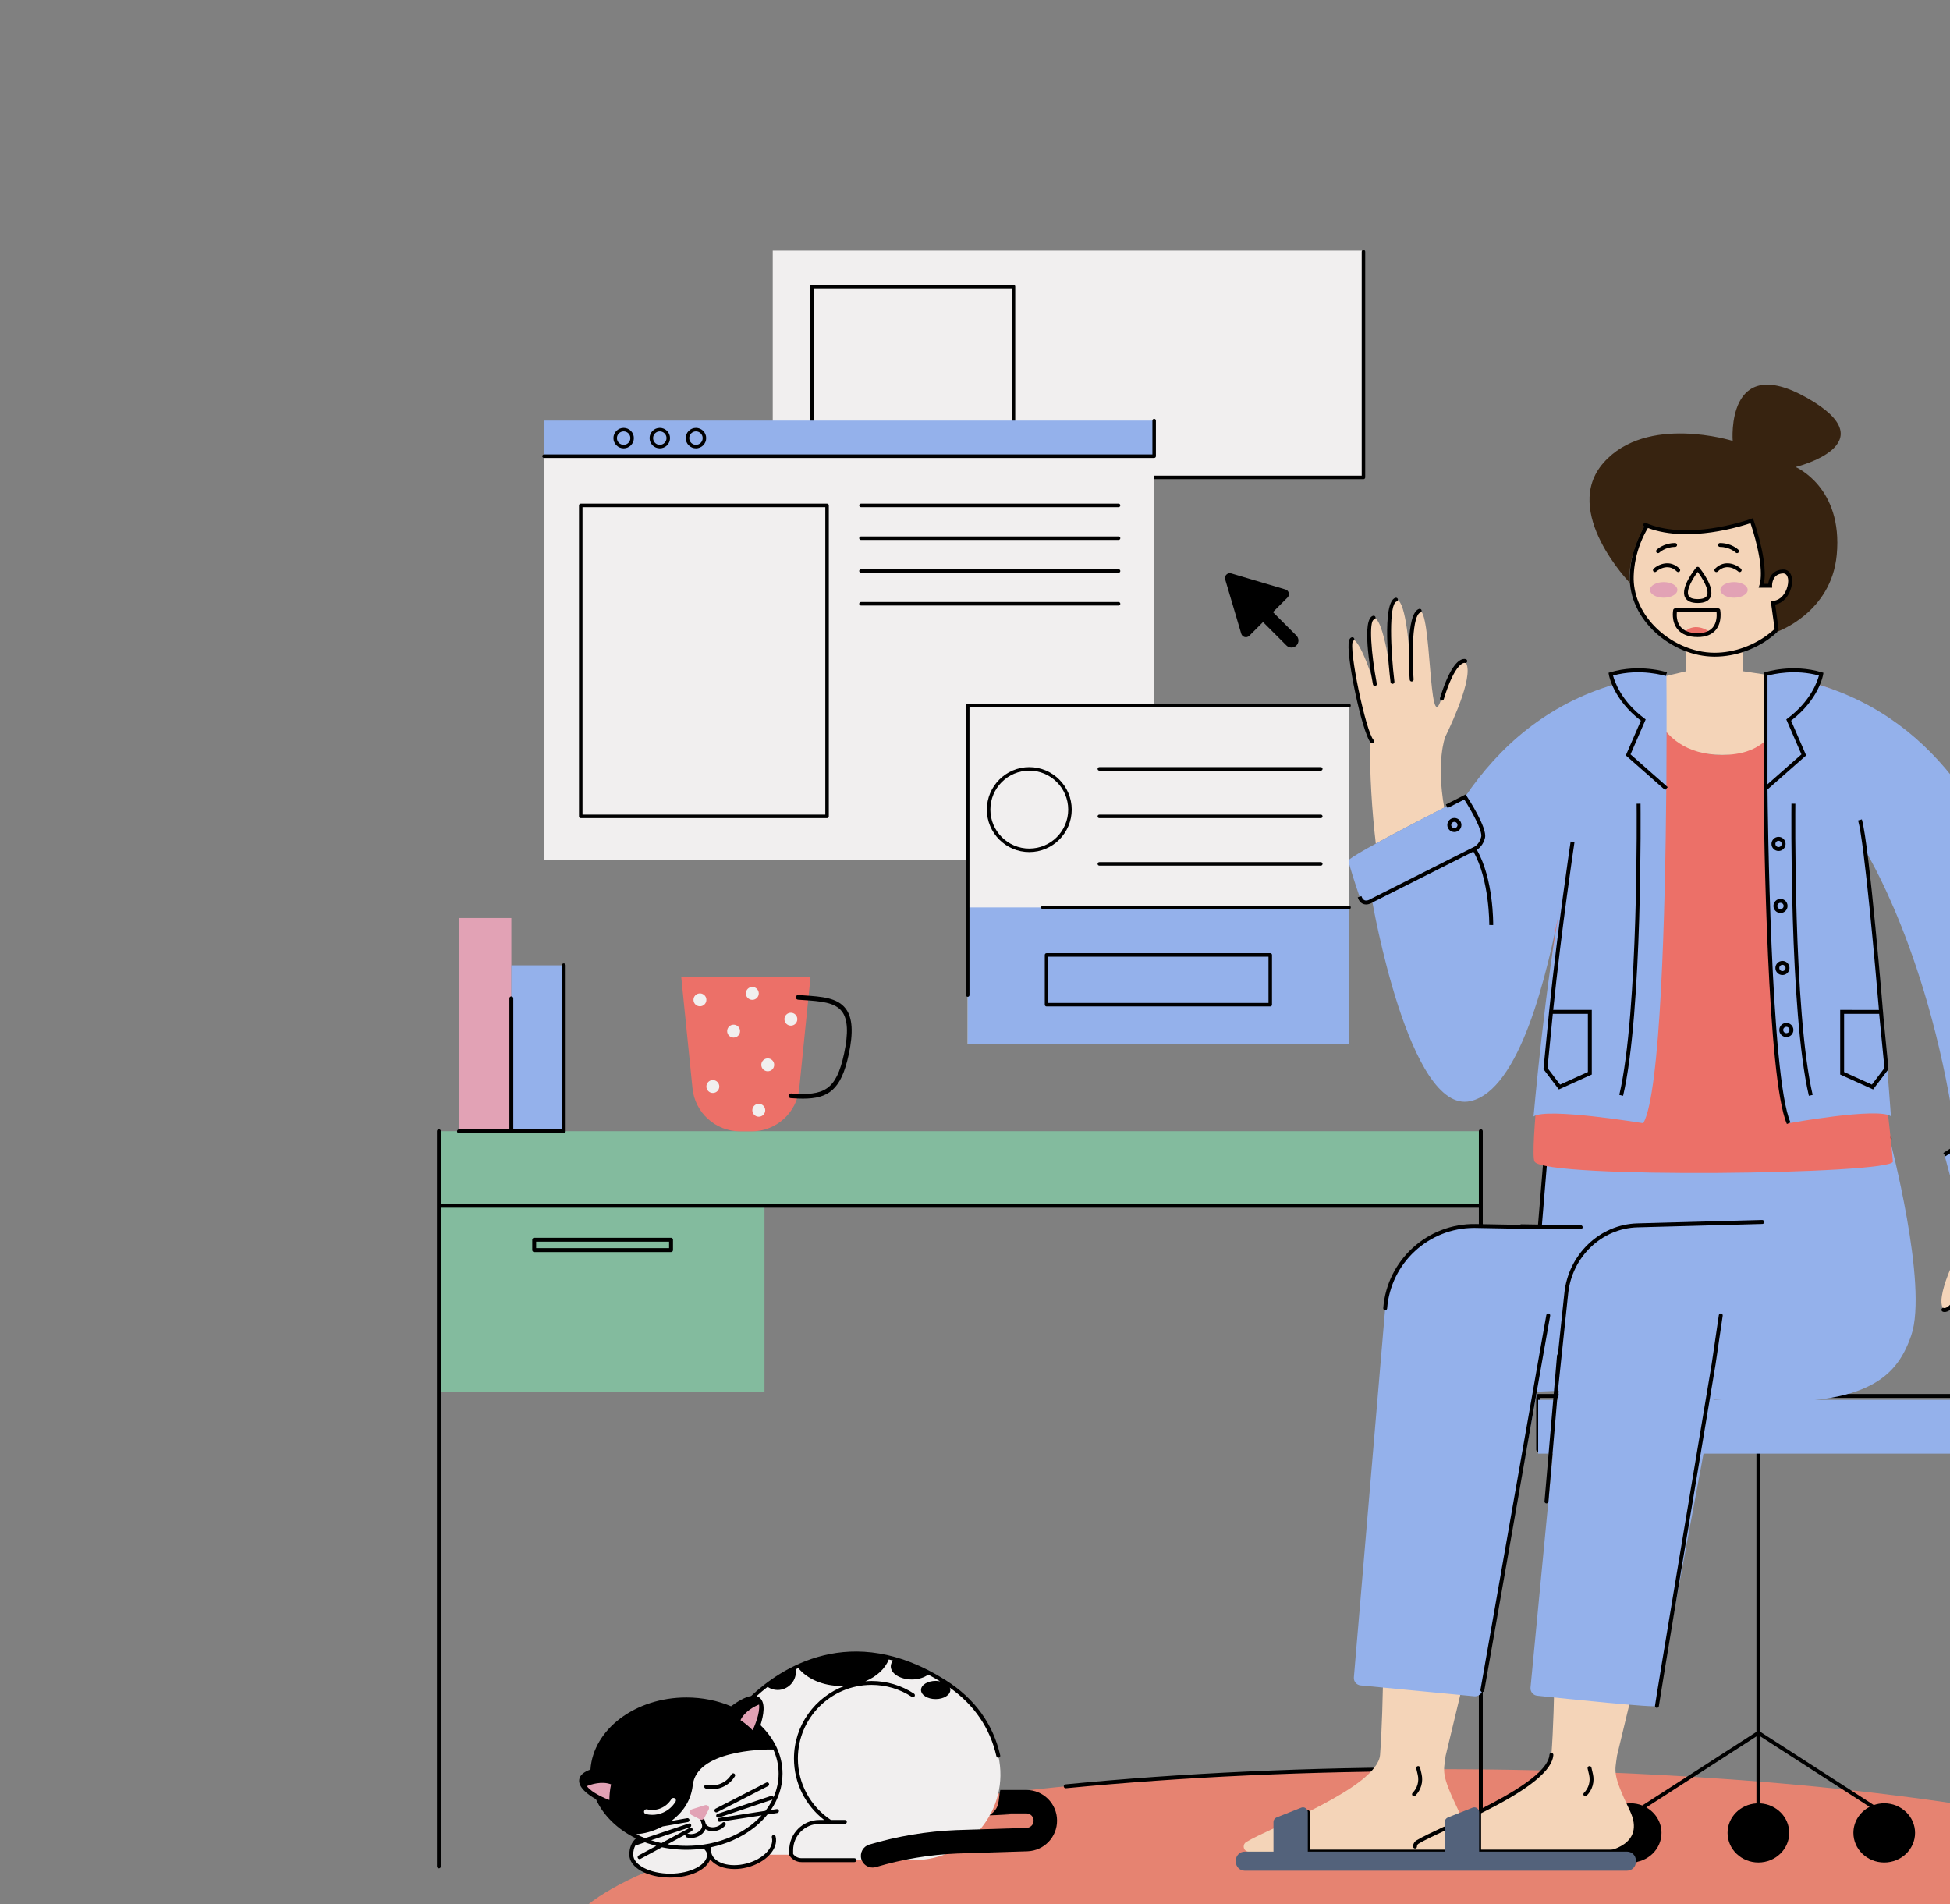 <svg viewBox="50 50.988 499.2 487.516" xmlns="http://www.w3.org/2000/svg" overflow="visible" xmlns:xlink="http://www.w3.org/1999/xlink" width="499.2px" height="487.516px">
	<rect x="50" y="50.988" width="499.2" height="487.516" fill="#808080" stroke="none"/>
	<g id="Master/Spot Illustration/Working" stroke="none" stroke-width="1" fill="none" fill-rule="evenodd">
		<g id="Floor/Carpet" transform="translate(151.722, 471.398) scale(1 1)">
			<g id="Floor/Carpet/Pink" stroke="none" stroke-width="1" fill="none" fill-rule="evenodd">
				<g id="Simple-Carpet" transform="translate(41, 32)">
					<path d="M450.862,46.93 C450.862,72.573 350.045,93.361 225.681,93.361 C101.318,93.361 0.501,72.573 0.501,46.93 C0.501,21.286 101.318,0.499 225.681,0.499 C350.045,0.499 450.862,21.286 450.862,46.93" id="Carpet" fill="#E68371"/>
					<path d="M27.204,55.534 C27.48,55.534 27.704,55.31 27.704,55.034 C27.704,54.017 28.708,53.213 29.77,53.61 C30.001,53.694 30.257,53.604 30.38,53.392 C30.658,52.91 31.151,52.622 31.697,52.622 C32.387,52.622 32.992,53.092 33.168,53.764 C33.214,53.94 33.351,54.077 33.527,54.122 C33.701,54.168 33.889,54.113 34.014,53.982 C34.306,53.676 34.697,53.507 35.116,53.507 C35.958,53.507 36.644,54.192 36.644,55.034 C36.644,55.31 36.868,55.534 37.144,55.534 C37.42,55.534 37.644,55.31 37.644,55.034 C37.644,53.64 36.51,52.507 35.116,52.507 C34.665,52.507 34.234,52.624 33.854,52.845 C33.406,52.1 32.595,51.622 31.697,51.622 C30.936,51.622 30.217,51.974 29.741,52.561 C28.168,52.228 26.704,53.471 26.704,55.034 C26.704,55.31 26.928,55.534 27.204,55.534 M370.476,81.984 C330.035,88.998 278.613,92.861 225.681,92.861 C101.792,92.861 1,72.257 1,46.93 C1,46.654 0.777,46.43 0.5,46.43 C0.224,46.43 0,46.654 0,46.93 C0,59.596 23.565,71.429 66.353,80.252 C108.917,89.028 165.5,93.861 225.681,93.861 C278.668,93.861 330.151,89.993 370.647,82.969 C370.919,82.922 371.101,82.663 371.054,82.391 C371.007,82.118 370.748,81.928 370.476,81.984 M84.281,48.887 C84.557,48.887 84.781,48.663 84.781,48.387 C84.781,47.368 85.792,46.565 86.846,46.962 C87.074,47.049 87.334,46.957 87.457,46.745 C87.735,46.263 88.227,45.974 88.774,45.974 C89.464,45.974 90.069,46.444 90.245,47.116 C90.291,47.291 90.428,47.428 90.603,47.473 C90.78,47.517 90.965,47.465 91.09,47.335 C91.383,47.027 91.775,46.858 92.193,46.858 C93.035,46.858 93.721,47.544 93.721,48.387 C93.721,48.663 93.944,48.887 94.221,48.887 C94.497,48.887 94.721,48.663 94.721,48.387 C94.721,46.992 93.587,45.858 92.193,45.858 C91.742,45.858 91.311,45.975 90.932,46.197 C90.483,45.453 89.672,44.974 88.774,44.974 C88.013,44.974 87.294,45.326 86.819,45.914 C85.248,45.571 83.781,46.822 83.781,48.387 C83.781,48.663 84.004,48.887 84.281,48.887 M374.247,70.53 C373.797,70.53 373.366,70.647 372.986,70.869 C372.538,70.125 371.727,69.645 370.829,69.645 C370.068,69.645 369.35,69.998 368.873,70.586 C367.301,70.244 365.835,71.494 365.835,73.058 C365.835,73.335 366.059,73.558 366.335,73.558 C366.612,73.558 366.835,73.335 366.835,73.058 C366.835,72.04 367.846,71.236 368.901,71.634 C369.127,71.721 369.389,71.63 369.512,71.417 C369.79,70.933 370.282,70.645 370.829,70.645 C371.518,70.645 372.123,71.115 372.299,71.788 C372.346,71.963 372.482,72.099 372.658,72.145 C372.834,72.191 373.019,72.137 373.145,72.007 C373.438,71.699 373.829,71.53 374.247,71.53 C375.09,71.53 375.775,72.216 375.775,73.058 C375.775,73.335 375.999,73.558 376.275,73.558 C376.552,73.558 376.775,73.335 376.775,73.058 C376.775,71.664 375.641,70.53 374.247,70.53 M381.316,49.296 C380.866,49.296 380.434,49.413 380.055,49.634 C379.607,48.889 378.796,48.411 377.898,48.411 C377.137,48.411 376.418,48.763 375.942,49.35 C374.366,49.02 372.905,50.262 372.905,51.823 C372.905,52.099 373.128,52.323 373.405,52.323 C373.681,52.323 373.905,52.099 373.905,51.823 C373.905,50.806 374.908,50 375.971,50.399 C376.2,50.485 376.458,50.393 376.58,50.181 C376.859,49.699 377.351,49.411 377.898,49.411 C378.587,49.411 379.192,49.881 379.369,50.554 C379.415,50.729 379.552,50.866 379.728,50.911 C379.903,50.957 380.09,50.902 380.215,50.771 C380.507,50.465 380.898,50.296 381.316,50.296 C382.159,50.296 382.845,50.981 382.845,51.823 C382.845,52.099 383.068,52.323 383.345,52.323 C383.621,52.323 383.845,52.099 383.845,51.823 C383.845,50.43 382.71,49.296 381.316,49.296 M322.598,41.208 C322.874,41.208 323.098,40.984 323.098,40.708 C323.098,39.691 324.101,38.886 325.164,39.284 C325.394,39.368 325.651,39.277 325.774,39.066 C326.052,38.584 326.545,38.296 327.091,38.296 C327.781,38.296 328.386,38.765 328.562,39.438 C328.608,39.614 328.746,39.751 328.921,39.796 C329.096,39.842 329.283,39.787 329.408,39.656 C329.7,39.349 330.091,39.18 330.51,39.18 C331.352,39.18 332.038,39.866 332.038,40.708 C332.038,40.984 332.262,41.208 332.538,41.208 C332.814,41.208 333.038,40.984 333.038,40.708 C333.038,39.314 331.904,38.18 330.51,38.18 C330.059,38.18 329.628,38.298 329.248,38.518 C328.8,37.774 327.989,37.296 327.091,37.296 C326.33,37.296 325.611,37.648 325.135,38.235 C323.559,37.903 322.099,39.145 322.098,40.708 C322.098,40.984 322.322,41.208 322.598,41.208 M261.808,79.283 C262.084,79.283 262.308,79.059 262.308,78.783 C262.308,77.766 263.312,76.961 264.374,77.359 C264.603,77.443 264.861,77.353 264.983,77.141 C265.262,76.659 265.754,76.371 266.301,76.371 C266.99,76.371 267.595,76.841 267.772,77.513 C267.818,77.687 267.955,77.824 268.13,77.87 C268.306,77.915 268.492,77.862 268.617,77.731 C268.91,77.425 269.301,77.256 269.719,77.256 C270.562,77.256 271.247,77.941 271.247,78.783 C271.247,79.059 271.471,79.283 271.747,79.283 C272.024,79.283 272.247,79.059 272.247,78.783 C272.247,77.389 271.113,76.256 269.719,76.256 C269.268,76.256 268.837,76.373 268.458,76.594 C268.01,75.849 267.199,75.371 266.301,75.371 C265.54,75.371 264.821,75.723 264.345,76.31 C262.77,75.98 261.308,77.221 261.308,78.783 C261.308,79.059 261.531,79.283 261.808,79.283 M149.03,69.412 C148.582,68.668 147.771,68.189 146.873,68.189 C146.112,68.189 145.393,68.542 144.917,69.129 C143.341,68.798 141.88,70.039 141.88,71.601 C141.88,71.878 142.103,72.101 142.38,72.101 C142.656,72.101 142.88,71.878 142.88,71.601 C142.879,70.585 143.883,69.779 144.946,70.178 C145.176,70.262 145.433,70.171 145.556,69.96 C145.834,69.477 146.327,69.189 146.873,69.189 C147.562,69.189 148.167,69.659 148.344,70.332 C148.39,70.508 148.527,70.644 148.703,70.689 C148.878,70.735 149.065,70.68 149.19,70.55 C149.482,70.243 149.873,70.074 150.291,70.074 C151.134,70.074 151.82,70.76 151.82,71.601 C151.82,71.878 152.043,72.101 152.32,72.101 C152.596,72.101 152.82,71.878 152.82,71.601 C152.82,70.208 151.685,69.074 150.291,69.074 C149.841,69.074 149.41,69.191 149.03,69.412 M130.1,5.378 C130.116,5.378 130.132,5.377 130.149,5.376 C160.142,2.471 192.284,1 225.681,1 C225.957,1 226.181,0.776 226.181,0.5 C226.181,0.223 225.957,-1.13686838e-13 225.681,-1.13686838e-13 C192.252,-1.13686838e-13 160.078,1.473 130.052,4.38 C129.777,4.407 129.576,4.651 129.603,4.926 C129.628,5.184 129.846,5.378 130.1,5.378 M239.764,16.89 C240.04,16.89 240.264,16.667 240.264,16.39 C240.264,15.374 241.268,14.569 242.331,14.967 C242.561,15.051 242.818,14.961 242.94,14.749 C243.218,14.266 243.711,13.978 244.257,13.978 C244.947,13.978 245.552,14.448 245.728,15.12 C245.774,15.295 245.911,15.431 246.087,15.477 C246.262,15.521 246.448,15.469 246.574,15.339 C246.866,15.032 247.258,14.863 247.676,14.863 C248.518,14.863 249.204,15.549 249.204,16.39 C249.204,16.667 249.428,16.89 249.704,16.89 C249.98,16.89 250.204,16.667 250.204,16.39 C250.204,14.997 249.07,13.863 247.676,13.863 C247.225,13.863 246.794,13.98 246.415,14.201 C245.967,13.457 245.156,12.978 244.257,12.978 C243.496,12.978 242.777,13.331 242.301,13.918 C240.73,13.587 239.264,14.828 239.264,16.39 C239.264,16.667 239.488,16.89 239.764,16.89" id="Fill-15" fill="#000"/>
				</g>
			</g>
		</g>
		<g id="Working Stuff" transform="translate(180.822, 90.172) scale(1 1)">
			<g id="Working Stuff/Windows" stroke="none" stroke-width="1" fill="none" fill-rule="evenodd">
				<g id="Working-Windows" transform="translate(8, 24)">
					<polygon id="Fill-1" fill="#F1EFEF" points="59 59 210 59 210 1 59 1"/>
					<path d="M210.225,0.823 C210.473,0.823 210.674,1.024 210.674,1.272 L210.674,59.03 C210.674,59.278 210.473,59.479 210.225,59.479 L59.238,59.479 C58.99,59.479 58.789,59.278 58.789,59.03 C58.789,58.782 58.99,58.58 59.238,58.58 L209.776,58.58 L209.776,1.272 C209.776,1.024 209.977,0.823 210.225,0.823 Z M120.631,9.726 C120.879,9.726 121.08,9.927 121.08,10.176 L121.08,51.141 C121.08,51.389 120.879,51.59 120.631,51.59 L69.001,51.59 C68.752,51.59 68.552,51.389 68.552,51.141 L68.552,10.176 C68.552,9.927 68.752,9.726 69.001,9.726 L120.631,9.726 Z M120.182,10.625 L69.45,10.625 L69.45,50.692 L120.182,50.692 L120.182,10.625 Z" id="Combined-Shape" fill="#000"/>
					<polygon id="Fill-8" fill="#F1EFEF" points="0.449 156.955 156.642 156.955 156.642 53.601 0.449 53.601"/>
					<polygon id="Fill-9" fill="#F1EFEF" points="108.916 204 206.537 204 206.537 117.437 108.916 117.437"/>
					<path d="M206.537,169.115 L206.537,204 L108.916,204 L108.916,169.115 L206.537,169.115 Z M156.642,44.482 L156.642,53.601 L0.449,53.601 L0.449,44.482 L156.642,44.482 Z" id="Interface-color" fill="#94B1EB"/>
					<path d="M186.362,180.825 C186.61,180.825 186.811,181.025 186.811,181.274 L186.811,194.012 C186.811,194.26 186.61,194.461 186.362,194.461 L129.091,194.461 C128.843,194.461 128.642,194.26 128.642,194.012 L128.642,181.274 C128.642,181.025 128.843,180.825 129.091,180.825 L186.362,180.825 Z M185.913,181.724 L129.54,181.724 L129.54,193.563 L185.913,193.563 L185.913,181.724 Z M206.537,116.988 C206.785,116.988 206.986,117.189 206.986,117.438 C206.986,117.686 206.785,117.887 206.537,117.887 L109.365,117.887 L109.365,191.551 C109.365,191.799 109.164,192 108.916,192 C108.668,192 108.467,191.799 108.467,191.551 L108.467,117.438 C108.467,117.189 108.668,116.988 108.916,116.988 L206.537,116.988 Z M206.537,168.665 C206.785,168.665 206.986,168.867 206.986,169.115 C206.986,169.363 206.785,169.564 206.537,169.564 L128.151,169.564 C127.903,169.564 127.702,169.363 127.702,169.115 C127.702,168.867 127.903,168.665 128.151,168.665 L206.537,168.665 Z M199.306,157.519 C199.554,157.519 199.755,157.72 199.755,157.969 C199.755,158.217 199.554,158.418 199.306,158.418 L142.613,158.418 C142.365,158.418 142.164,158.217 142.164,157.969 C142.164,157.72 142.365,157.519 142.613,157.519 L199.306,157.519 Z M124.681,133.2 C130.669,133.2 135.542,138.078 135.542,144.073 C135.542,150.067 130.669,154.944 124.681,154.944 C118.691,154.944 113.818,150.067 113.818,144.073 C113.818,138.078 118.691,133.2 124.681,133.2 Z M124.681,134.099 C119.187,134.099 114.716,138.574 114.716,144.073 C114.716,149.572 119.187,154.045 124.681,154.045 C130.175,154.045 134.644,149.572 134.644,144.073 C134.644,138.574 130.175,134.099 124.681,134.099 Z M199.306,145.36 C199.554,145.36 199.755,145.561 199.755,145.809 C199.755,146.057 199.554,146.258 199.306,146.258 L142.613,146.258 C142.365,146.258 142.164,146.057 142.164,145.809 C142.164,145.561 142.365,145.36 142.613,145.36 L199.306,145.36 Z M199.306,133.2 C199.554,133.2 199.755,133.402 199.755,133.65 C199.755,133.898 199.554,134.099 199.306,134.099 L142.613,134.099 C142.365,134.099 142.164,133.898 142.164,133.65 C142.164,133.402 142.365,133.2 142.613,133.2 L199.306,133.2 Z" id="Combined-Shape" fill="#000"/>
					<path d="M72.905,65.746 C73.153,65.746 73.353,65.947 73.353,66.195 L73.353,145.809 C73.353,146.058 73.153,146.258 72.905,146.258 L9.85,146.258 C9.601,146.258 9.401,146.058 9.401,145.809 L9.401,66.195 C9.401,65.947 9.601,65.746 9.85,65.746 L72.905,65.746 Z M72.457,66.644 L10.299,66.644 L10.299,145.359 L72.457,145.359 L72.457,66.644 Z M147.531,90.933 C147.779,90.933 147.98,91.134 147.98,91.382 C147.98,91.63 147.779,91.831 147.531,91.831 L81.583,91.831 C81.334,91.831 81.134,91.63 81.134,91.382 C81.134,91.134 81.334,90.933 81.583,90.933 L147.531,90.933 Z M147.531,82.537 C147.779,82.537 147.98,82.738 147.98,82.986 C147.98,83.234 147.779,83.436 147.531,83.436 L81.583,83.436 C81.334,83.436 81.134,83.234 81.134,82.986 C81.134,82.738 81.334,82.537 81.583,82.537 L147.531,82.537 Z M147.531,74.141 C147.779,74.141 147.98,74.343 147.98,74.591 C147.98,74.839 147.779,75.04 147.531,75.04 L81.583,75.04 C81.334,75.04 81.134,74.839 81.134,74.591 C81.134,74.343 81.334,74.141 81.583,74.141 L147.531,74.141 Z M147.531,65.746 C147.779,65.746 147.98,65.947 147.98,66.195 C147.98,66.443 147.779,66.644 147.531,66.644 L81.583,66.644 C81.334,66.644 81.134,66.443 81.134,66.195 C81.134,65.947 81.334,65.746 81.583,65.746 L147.531,65.746 Z M156.642,44.033 C156.89,44.033 157.091,44.233 157.091,44.482 L157.091,53.601 C157.091,53.849 156.89,54.05 156.642,54.05 L0.449,54.05 C0.201,54.05 8.52651283e-14,53.849 8.52651283e-14,53.601 C8.52651283e-14,53.353 0.201,53.152 0.449,53.152 L156.193,53.152 L156.193,44.482 C156.193,44.233 156.394,44.033 156.642,44.033 Z M20.833,46.349 C22.275,46.349 23.451,47.524 23.451,48.969 C23.451,50.414 22.275,51.591 20.833,51.591 C19.39,51.591 18.214,50.414 18.214,48.969 C18.214,47.524 19.39,46.349 20.833,46.349 Z M30.088,46.349 C31.531,46.349 32.707,47.524 32.707,48.969 C32.707,50.414 31.531,51.591 30.088,51.591 C28.645,51.591 27.47,50.414 27.47,48.969 C27.47,47.524 28.645,46.349 30.088,46.349 Z M39.344,46.349 C40.787,46.349 41.962,47.524 41.962,48.969 C41.962,50.414 40.787,51.591 39.344,51.591 C37.901,51.591 36.726,50.414 36.726,48.969 C36.726,47.524 37.901,46.349 39.344,46.349 Z M20.833,47.247 C19.883,47.247 19.112,48.019 19.112,48.969 C19.112,49.919 19.883,50.692 20.833,50.692 C21.782,50.692 22.553,49.919 22.553,48.969 C22.553,48.019 21.782,47.247 20.833,47.247 Z M30.088,47.247 C29.139,47.247 28.368,48.019 28.368,48.969 C28.368,49.919 29.139,50.692 30.088,50.692 C31.037,50.692 31.809,49.919 31.809,48.969 C31.809,48.019 31.037,47.247 30.088,47.247 Z M39.344,47.247 C38.395,47.247 37.624,48.019 37.624,48.969 C37.624,49.919 38.395,50.692 39.344,50.692 C40.293,50.692 41.064,49.919 41.064,48.969 C41.064,48.019 40.293,47.247 39.344,47.247 Z" id="Combined-Shape" fill="#000"/>
					<path d="M176.367,83.599 L190.256,87.714 C191.157,87.981 191.446,89.117 190.781,89.783 L187.052,93.514 L193.055,99.521 C193.756,100.223 193.756,101.361 193.055,102.063 C192.704,102.414 192.245,102.589 191.785,102.589 C191.325,102.589 190.867,102.414 190.516,102.063 L184.513,96.055 L181.003,99.569 C180.339,100.235 179.204,99.946 178.937,99.044 L174.826,85.142 C174.546,84.199 175.424,83.32 176.367,83.599 Z" id="Combined-Shape" fill="#000"/>
				</g>
			</g>
		</g>
		<g id="Desk" transform="translate(161, 285.77)">
			<polygon fill="#83BB9E" points="268.09 54.797 1.352 54.797 1.352 121.482 84.708 121.482 84.708 73.643 268.09 73.643"/>
			<path d="M268.09,54.297 C267.814,54.297 267.59,54.521 267.59,54.797 L267.59,73.384 L1.852,73.384 L1.852,54.797 C1.852,54.521 1.629,54.297 1.352,54.297 C1.076,54.297 0.852,54.521 0.852,54.797 L0.852,243.011 C0.852,243.287 1.076,243.511 1.352,243.511 C1.629,243.511 1.852,243.287 1.852,243.011 L1.852,74.384 L267.59,74.384 L267.59,243.011 C267.59,243.287 267.814,243.511 268.09,243.511 C268.366,243.511 268.59,243.287 268.59,243.011 L268.59,54.797 C268.59,54.521 268.366,54.297 268.09,54.297 L268.09,54.297 Z M26.255,84.739 L60.288,84.739 L60.288,83.082 L26.255,83.082 L26.255,84.739 Z M60.788,82.082 L25.755,82.082 C25.479,82.082 25.255,82.306 25.255,82.582 L25.255,85.239 C25.255,85.516 25.479,85.739 25.755,85.739 L60.788,85.739 C61.065,85.739 61.288,85.516 61.288,85.239 L61.288,82.582 C61.288,82.306 61.065,82.082 60.788,82.082 L60.788,82.082 Z" id="Fill-44" fill="#000"/>
			<polygon id="Fill-45" fill="#E2A2B5" points="6.5 54.839 19.905 54.839 19.905 0.23 6.5 0.23"/>
			<polygon id="Fill-46" fill="#94B1EB" points="19.905 54.839 33.31 54.839 33.31 12.338 19.905 12.338"/>
			<path d="M33.31,11.838 C33.033,11.838 32.81,12.062 32.81,12.338 L32.81,54.339 L20.405,54.339 L20.405,20.79 C20.405,20.514 20.181,20.29 19.905,20.29 C19.628,20.29 19.405,20.514 19.405,20.79 L19.405,54.339 L6.5,54.339 C6.224,54.339 6,54.563 6,54.839 C6,55.116 6.224,55.339 6.5,55.339 L33.31,55.339 C33.586,55.339 33.81,55.116 33.81,54.839 L33.81,12.338 C33.81,12.062 33.586,11.838 33.31,11.838" id="Path" fill="#000"/>
		</g>
		<g id="Chair" transform="translate(443.272, 271.524)">
			<path d="M131.249,71.057 C129.285,74.494 126.985,76.475 124.529,76.475 C117.344,76.475 111.499,59.546 111.499,38.737 C111.499,17.929 117.344,1 124.529,1 C131.713,1 137.559,17.929 137.559,38.737 C137.559,52.194 135.113,64.02 131.442,70.703 C131.331,70.788 131.259,70.913 131.249,71.057 Z M124.529,0 C116.662,0 110.499,17.015 110.499,38.737 C110.499,60.46 116.662,77.475 124.529,77.475 C127.021,77.475 129.341,75.764 131.349,72.739 C132.51,91.369 129.258,117.324 108.229,138.353 C108.034,138.549 108.034,138.865 108.229,139.06 C108.327,139.158 108.455,139.207 108.583,139.207 C108.711,139.207 108.838,139.158 108.936,139.06 C130.769,117.227 133.677,90.177 132.249,71.257 C136.075,64.408 138.559,52.524 138.559,38.737 C138.559,17.015 132.396,0 124.529,0 Z M109.083,136.821 C109.083,136.545 108.859,136.321 108.583,136.321 L0.5,136.321 C0.223,136.321 -1.27897692e-12,136.545 -1.27897692e-12,136.821 L-1.27897692e-12,150.593 C-1.27897692e-12,150.869 0.223,151.093 0.5,151.093 C0.776,151.093 1,150.869 1,150.593 L1,137.321 L108.583,137.321 C108.859,137.321 109.083,137.098 109.083,136.821 M86.426,241.555 L57.378,222.819 L57.378,140.499 C57.378,140.233 57.154,140.019 56.878,140.019 C56.601,140.019 56.378,140.233 56.378,140.499 L56.378,222.819 L27.159,241.665 C26.239,241.305 25.235,241.103 24.18,241.103 C19.821,241.103 16.288,244.496 16.288,248.68 C16.288,252.865 19.821,256.257 24.18,256.257 C28.539,256.257 32.073,252.865 32.073,248.68 C32.073,245.901 30.509,243.478 28.186,242.16 L56.378,223.976 L56.378,241.127 C52.253,241.377 48.985,244.658 48.985,248.68 C48.985,252.865 52.519,256.257 56.878,256.257 C61.237,256.257 64.77,252.865 64.77,248.68 C64.77,244.657 61.503,241.376 57.378,241.127 L57.378,223.976 L85.341,242.012 C82.876,243.295 81.2,245.798 81.2,248.68 C81.2,252.865 84.734,256.257 89.092,256.257 C93.452,256.257 96.985,252.865 96.985,248.68 C96.985,244.496 93.452,241.103 89.092,241.103 C88.156,241.103 87.26,241.267 86.426,241.555 Z" id="Fill-161" fill="#000"/>
			<polygon fill="#94B1EB" points="0.499 151.593 108.582 151.593 108.582 137.822 0.499 137.822"/>
		</g>
		<g transform="translate(481.908, 153.5) scale(-1, 1) translate(-481.908, -153.5) translate(216.408, -222) scale(1 1)" id="Master/Character/Sitting on Chair">
			<defs>
				<polygon id="mastercharactersitting-on-chair-path-1" points="0 0 46.889 0 46.889 52.956 0 52.956"/>
			</defs>
			<g id="Master/Character/Sitting on Chair" stroke="none" stroke-width="1" fill="none" fill-rule="evenodd">
				<g id="Lower Body/Sitting on Chair" transform="translate(71, 393) scale(1 1)">
					<g id="Lower Body/Sitting on Chair/Dark Blue Sandals" stroke="none" stroke-width="1" fill="none" fill-rule="evenodd">
						<g id="Group" transform="translate(136, 170.5)">
							<path d="M171.386,181.053 C165.389,177.378 137.74,167.099 137.111,158.728 C136.135,145.736 136.168,124.964 136.341,110.024 C128.286,110.873 119.013,111.758 109.151,112.522 L120.313,158.928 C120.853,163.115 121.58,163.516 117.028,173.014 C116.592,173.923 116.314,174.752 116.156,175.513 C106.131,170.756 93.665,164.318 93.246,158.728 C92.27,145.736 92.303,124.964 92.476,110.024 C84.421,110.873 75.148,111.758 65.285,112.522 L76.448,158.928 C76.988,163.115 77.715,163.516 73.163,173.014 C68.849,182.011 79.402,183.435 79.402,183.435 L126.804,183.554 C126.994,183.554 127.174,183.515 127.338,183.446 L170.67,183.554 C171.417,183.556 172.024,182.95 172.024,182.203 C172.024,181.733 171.787,181.298 171.386,181.053" id="Skin" fill="#f4d4b8"/>
							<path d="M6.65,1 C6.65,1 -3.293,38.578 1.137,51.375 C5.128,62.902 13.541,70.907 51.727,67.749 C51.727,67.749 66.229,145.492 66.229,146.194 C66.229,146.795 89.994,144.317 96.898,143.585 C97.931,143.475 98.686,142.559 98.597,141.523 L91.309,65.524 L96.925,65.758 L110.912,142.144 C111.074,143.135 111.977,143.831 112.977,143.735 L142.096,140.949 C143.132,140.85 143.898,139.938 143.817,138.901 L135.797,44.4 C134.863,32.345 124.695,23.108 112.607,23.332 L96.223,23.635 L94.351,1 L6.65,1 Z" id="Pants" fill="#94B1EB"/>
							<path d="M155.612,172.897 C155.888,172.897 156.112,173.12 156.112,173.397 L156.112,173.397 L156.112,184.002 L130.015,184.002 C130.41,184.478 130.658,185.082 130.658,185.748 L130.658,185.748 L130.658,186.138 C130.658,186.416 130.435,186.638 130.158,186.638 C129.882,186.638 129.658,186.416 129.658,186.138 L129.658,186.138 L129.658,185.748 C129.658,184.786 128.875,184.002 127.914,184.002 L127.914,184.002 L120.532,184.002 C120.255,184.002 120.032,183.78 120.032,183.502 C120.032,183.226 120.255,183.002 120.532,183.002 L120.532,183.002 L127.914,183.002 C127.937,183.002 127.959,183.01 127.983,183.01 C127.985,183.007 127.988,183.005 127.991,183.002 L127.991,183.002 L155.112,183.002 L155.112,173.397 C155.112,173.12 155.335,172.897 155.612,172.897 Z M93.208,158.228 C93.483,158.208 93.724,158.416 93.744,158.69 C94.083,163.204 103.29,168.59 111.953,172.911 C111.951,172.921 111.952,172.931 111.95,172.941 C112.124,173.019 112.247,173.192 112.247,173.397 L112.247,173.397 L112.247,184.002 L73.869,184.002 C72.907,184.002 72.124,184.786 72.124,185.748 C72.124,186.024 71.9,186.248 71.624,186.248 C71.348,186.248 71.124,186.024 71.124,185.748 C71.124,184.234 72.355,183.002 73.869,183.002 L73.869,183.002 L111.247,183.002 L111.247,173.679 C102.265,169.19 93.121,163.744 92.747,158.764 C92.727,158.489 92.933,158.25 93.208,158.228 Z M120.679,177.084 C123.854,178.571 126.369,179.76 127.782,180.626 C128.331,180.962 128.658,181.55 128.658,182.203 C128.658,182.48 128.435,182.703 128.158,182.703 C127.882,182.703 127.658,182.48 127.658,182.203 C127.658,181.903 127.509,181.631 127.26,181.48 C125.924,180.661 123.399,179.464 120.44,178.079 C120.441,178.034 120.433,177.988 120.433,177.941 C120.442,177.726 120.442,177.512 120.428,177.298 C120.51,177.226 120.605,177.166 120.679,177.084 Z M83.514,161.6 L83.605,161.613 C83.874,161.675 84.04,161.945 83.978,162.214 L83.978,162.214 L83.597,163.841 C83.206,165.518 83.698,167.244 84.915,168.459 C85.11,168.655 85.11,168.971 84.915,169.167 C84.817,169.264 84.689,169.314 84.561,169.314 C84.433,169.314 84.305,169.264 84.207,169.167 C82.745,167.706 82.153,165.63 82.623,163.614 L82.623,163.614 L83.003,161.986 C83.067,161.716 83.329,161.552 83.605,161.613 Z M127.379,161.6 L127.47,161.613 C127.738,161.675 127.905,161.945 127.843,162.214 L127.843,162.214 L127.462,163.841 C127.07,165.518 127.562,167.244 128.779,168.459 C128.975,168.655 128.975,168.971 128.779,169.167 C128.682,169.264 128.554,169.314 128.426,169.314 C128.298,169.314 128.17,169.264 128.072,169.167 C126.609,167.706 126.018,165.63 126.487,163.614 L126.487,163.614 L126.868,161.986 C126.932,161.716 127.193,161.552 127.47,161.613 Z M50.382,46.154 L52.221,58.675 L52.22,58.666 C54.643,73.158 66.729,145.486 66.729,146.194 C66.729,146.47 66.505,146.694 66.229,146.694 C65.953,146.694 65.729,146.47 65.729,146.194 C65.626,145.063 56.203,88.55 51.234,58.831 L51.232,58.822 L49.393,46.3 C49.353,46.026 49.542,45.773 49.815,45.733 C50.094,45.69 50.342,45.882 50.382,46.154 Z M94.546,46.14 L96.418,56.671 C96.418,56.676 96.418,56.677 96.418,56.678 L111.405,142.062 C111.45,142.334 111.265,142.593 110.993,142.637 C110.965,142.642 110.938,142.643 110.911,142.643 C110.67,142.643 110.458,142.47 110.418,142.225 L95.431,56.84 L95.431,56.838 L93.561,46.315 C93.513,46.043 93.694,45.783 93.966,45.735 C94.24,45.686 94.497,45.869 94.546,46.14 Z M39.255,21.795 L71.245,22.664 C80.852,22.924 88.884,30.591 89.929,40.498 L91.575,56.099 C91.702,56.181 91.793,56.321 91.806,56.482 L92.64,66.212 L92.748,67.232 C92.754,67.283 92.751,67.333 92.743,67.381 L95.008,93.816 C95.031,94.091 94.827,94.334 94.552,94.357 C94.538,94.358 94.523,94.359 94.509,94.359 C94.252,94.359 94.033,94.163 94.011,93.902 L91.565,65.375 L88.954,40.609 C87.962,31.205 80.338,23.928 71.219,23.681 L39.229,22.812 C38.958,22.804 38.745,22.571 38.751,22.29 C38.758,22.009 39.031,21.803 39.255,21.795 Z M100.958,22.896 C101.192,22.886 101.461,23.113 101.466,23.388 C101.47,23.664 101.25,23.892 100.973,23.896 L85.752,24.138 L85.744,24.138 C85.472,24.138 85.248,23.919 85.244,23.646 C85.24,23.37 85.46,23.142 85.736,23.138 L100.958,22.896 Z" id="Combined-Shape" fill="#000"/>
							<path d="M135.299,44.439 C134.397,32.805 124.657,23.828 113.035,23.828 C112.895,23.828 112.756,23.829 112.616,23.832 L96.233,24.135 C95.998,24.149 95.748,23.941 95.725,23.678 L93.893,1.5 L6.65,1.5 C6.374,1.5 6.15,1.276 6.15,1 C6.15,0.724 6.374,0.5 6.65,0.5 L94.351,0.5 C94.61,0.5 94.827,0.698 94.849,0.957 L96.681,23.127 L112.597,22.832 C124.927,22.599 135.342,32.06 136.296,44.361 C136.318,44.637 136.111,44.877 135.836,44.899 C135.823,44.9 135.81,44.9 135.797,44.9 C135.538,44.9 135.319,44.701 135.299,44.439 Z" id="Fill-6" fill="#000"/>
							<path d="M171.779,183.503 L164.398,183.503 L164.398,175.903 C164.398,175.399 164.089,174.943 163.619,174.757 L157.301,172.25 C156.491,171.929 155.612,172.525 155.612,173.397 L155.612,183.503 L120.532,183.503 L120.532,175.903 C120.532,175.399 120.224,174.943 119.754,174.757 L113.436,172.25 C112.626,171.929 111.747,172.525 111.747,173.397 L111.747,183.503 L73.869,183.503 C72.629,183.503 71.624,184.508 71.624,185.747 L71.624,186.139 C71.624,187.378 72.629,188.383 73.869,188.383 L171.779,188.383 C173.019,188.383 174.024,187.378 174.024,186.139 L174.024,185.747 C174.024,184.508 173.019,183.503 171.779,183.503" id="Sandals" fill="#53627B"/>
						</g>
					</g>
				</g>
				<g id="Upper Body" transform="translate(8, 265) scale(1 1)">
					<g id="Upper Body/Saying Hi" stroke="none" stroke-width="1" fill="none" fill-rule="evenodd">
						<path d="M248.456,201.24 C265.114,201.538 267.791,182.203 267.791,182.203 L283.854,186.962 C283.854,186.962 298.944,300.889 296.564,305.351 C294.185,309.812 204.831,308.623 204.831,305.351 C204.831,302.079 218.413,185.475 218.413,185.475 C218.413,185.475 221.388,183.095 233.286,181.31 C233.286,181.31 231.799,200.942 248.456,201.24 Z" id="Top" fill="#EC7068"/>
						<path d="M185.882,324.088 C185.882,324.088 184.616,321.15 184.377,315.331 L166.359,313.394 C166.355,317.031 166.434,320.719 166.627,324.453 C164.55,328.931 161.078,349.897 163.109,350.155 C165.275,350.43 168.362,338.42 168.362,338.42 C168.362,338.42 165.987,354.893 168.792,355.413 C171.596,355.933 172.886,338.766 172.886,338.766 C172.886,338.766 171.348,358.817 174.708,359.765 C177.21,360.471 177.71,348.702 177.802,342.643 C177.864,347.555 178.311,355.99 180.65,356.66 C183.964,357.61 181.558,323.304 185.334,333.936 C189.109,344.567 191.73,343.283 191.73,343.283 C194.393,340.549 188.356,328.655 185.882,324.088 Z M343.354,171.646 C341.202,171.275 337.586,183.137 337.586,183.137 C337.586,183.137 340.689,166.784 337.91,166.141 C335.132,165.497 333.081,182.591 333.081,182.591 C333.081,182.591 335.507,162.627 332.193,161.531 C329.724,160.716 328.703,172.449 328.342,178.499 C328.499,173.59 328.425,165.142 326.119,164.369 C322.85,163.274 323.733,197.653 320.432,186.864 C317.132,176.076 314.457,177.242 314.457,177.242 C311.675,179.857 317.179,192.005 319.448,196.678 L319.448,196.678 C319.448,196.678 321.788,202.849 319.689,214.723 C324.574,217.231 331.847,221.002 337.203,223.945 C338.195,215.434 338.767,206.447 338.701,197.166 C340.974,192.785 345.371,171.994 343.354,171.646 L343.354,171.646 Z M257.737,172.685 L243.161,172.685 L243.161,179.823 L233.287,181.311 C233.287,181.311 229.42,201.24 248.457,201.24 C267.494,201.24 267.792,182.203 267.792,182.203 L257.737,179.823 L257.737,172.685 Z" id="Skin" fill="#f4d4b8"/>
						<path d="M276.192,183.214 C276.88,181.618 277.055,180.572 277.055,180.572 C269.618,178.345 262.803,180.572 262.803,180.572 C262.803,180.572 262.709,191.033 262.803,205.666 L262.803,209.867 L262.834,209.839 C263.101,241.243 264.262,287.693 268.726,295.535 C268.726,295.535 293.547,291.422 296.819,293.801 C296.819,293.801 293.656,258.095 289.711,238.502 C293.315,257.816 300.385,287.087 313.005,289.883 C328.714,293.362 338.151,238.502 338.151,238.502 L338.896,238.757 C339.909,239.105 341.01,238.57 341.354,237.555 C342.348,234.63 344.171,229.143 344.171,228.277 C344.171,227.087 314.382,212.014 314.382,212.014 C305.587,199.032 293.31,188.279 276.192,183.214 Z M223.173,180.572 C223.173,180.572 223.347,181.616 224.036,183.211 C161.022,201.852 163.681,297.617 163.681,297.617 L160.708,297.617 L160.708,312.786 L188.37,315.761 L191.643,303.566 L188.37,301.484 C194.915,252.403 212.143,225.334 212.143,225.334 C209.654,233.655 205.326,293.749 205.326,293.749 C208.597,291.37 231.501,295.535 231.501,295.535 C235.965,287.693 237.126,241.243 237.394,209.839 L237.425,209.867 L237.425,205.666 C237.518,191.033 237.425,180.572 237.425,180.572 C237.425,180.572 230.609,178.345 223.173,180.572" id="Jacket" fill="#94B1EB"/>
						<path d="M173.077,338.291 C173.352,338.311 173.559,338.552 173.537,338.827 C172.911,346.984 172.951,358.73 174.995,359.307 C175.262,359.382 175.417,359.658 175.341,359.924 C175.279,360.144 175.078,360.288 174.861,360.288 C174.815,360.288 174.769,360.282 174.725,360.269 C171.151,359.262 172.278,342.167 172.541,338.751 C172.561,338.476 172.802,338.247 173.077,338.291 Z M177.984,338.675 C178.26,338.683 178.477,338.913 178.469,339.19 C178.274,345.906 178.911,355.622 180.939,356.204 C181.205,356.279 181.358,356.555 181.282,356.822 C181.219,357.041 181.019,357.183 180.802,357.183 C180.756,357.183 180.71,357.178 180.664,357.163 C177.154,356.159 177.387,341.991 177.469,339.161 C177.478,338.885 177.745,338.678 177.984,338.675 Z M168.586,337.948 C168.859,337.988 169.048,338.241 169.009,338.514 C167.895,346.241 167.64,354.686 169.035,354.945 C169.306,354.995 169.486,355.255 169.435,355.527 C169.391,355.768 169.18,355.936 168.944,355.936 C168.914,355.936 168.883,355.933 168.852,355.927 C165.812,355.365 167.446,342.347 168.019,338.372 C168.059,338.099 168.316,337.916 168.586,337.948 Z M167.506,323.435 C167.713,323.618 167.733,323.933 167.55,324.14 C165.646,326.293 162.127,348.051 163.4,349.699 C163.633,349.765 163.788,349.995 163.757,350.243 C163.725,350.495 163.51,350.678 163.262,350.678 C163.241,350.678 163.22,350.678 163.198,350.675 C162.956,350.644 162.625,350.491 162.417,349.94 C161.25,346.839 164.732,325.817 166.801,323.478 C166.984,323.271 167.301,323.252 167.506,323.435 Z M185.957,333.791 C189.338,343.312 191.673,342.858 191.691,342.844 C191.941,342.722 192.224,342.833 192.345,343.08 C192.467,343.328 192.349,343.633 192.101,343.755 C192.052,343.78 191.876,343.855 191.594,343.855 C191.393,343.855 191.138,343.816 190.837,343.694 C189.544,343.167 187.484,341.078 185.014,334.125 C184.922,333.865 185.058,333.579 185.318,333.487 C185.578,333.39 185.864,333.53 185.957,333.791 Z M163.682,297.116 C163.925,297.145 168.042,297.75 172.519,299.84 C176.798,301.837 182.314,301.289 182.369,301.284 L182.713,301.248 L184.874,305.569 L188.237,300.805 L191.912,303.143 L191.374,303.987 L188.504,302.161 L184.728,307.51 L182.126,302.308 C180.802,302.403 176.044,302.588 172.097,300.747 C167.76,298.722 163.652,298.117 163.611,298.111 L161.193,298.115 C161.047,303.152 160.912,310.75 161.1,312.325 L172.272,313.527 L172.165,314.521 L160.539,313.27 L160.441,313.209 C160.15,313.025 159.751,312.774 160.207,297.601 L160.222,297.116 L163.682,297.116 Z M179.704,303.686 C180.7,303.686 181.509,304.496 181.509,305.491 C181.509,306.487 180.7,307.296 179.704,307.296 C178.708,307.296 177.899,306.487 177.899,305.491 C177.899,304.496 178.708,303.686 179.704,303.686 Z M179.704,304.686 C179.26,304.686 178.899,305.047 178.899,305.491 C178.899,305.935 179.26,306.296 179.704,306.296 C180.148,306.296 180.509,305.935 180.509,305.491 C180.509,305.047 180.148,304.686 179.704,304.686 Z M237.58,180.095 L237.925,180.209 L237.925,210.973 L237.915,210.96 C237.822,220.486 237.013,284.336 231.959,295.736 L231.045,295.332 C236.163,283.786 236.882,214.591 236.923,210.087 L227.031,201.375 L230.886,192.477 C223.768,187.002 222.72,180.91 222.679,180.65 L222.61,180.217 L223.029,180.091 C230.529,177.848 237.295,180.003 237.58,180.095 Z M269.429,213.728 L270.429,213.739 C270.423,214.268 269.879,266.875 274.865,288.282 L273.891,288.509 C268.878,266.985 269.423,214.258 269.429,213.728 Z M230.798,213.728 C230.804,214.258 231.35,266.985 226.337,288.509 L225.363,288.282 C230.349,266.875 229.804,214.268 229.798,213.739 L230.798,213.728 Z M212.771,217.743 L213.733,218.019 C212.118,223.676 209.261,256.312 208.395,266.529 L218.319,266.526 L218.319,283.065 L209.893,286.881 L205.95,281.695 L207.142,269.501 C207.292,267.668 210.834,224.528 212.771,217.743 Z M287.325,223.416 C287.361,223.652 290.721,246.153 292.791,266.526 L292.795,266.526 L292.907,267.685 C292.95,268.11 292.992,268.534 293.033,268.957 L294.279,281.695 L290.336,286.882 L281.909,283.066 L281.909,266.526 L291.786,266.526 C289.718,246.205 286.372,223.8 286.337,223.565 L287.325,223.416 Z M217.319,267.526 L208.339,267.526 L208.141,269.556 C208.14,269.57 208.139,269.578 208.139,269.583 L206.982,281.402 L210.206,285.641 L217.319,282.421 L217.319,267.526 Z M291.887,267.526 L282.909,267.526 L282.909,282.421 L290.022,285.642 L293.245,281.402 L291.923,267.89 C291.911,267.769 291.899,267.648 291.887,267.526 Z M232.1,269.857 C233.096,269.857 233.905,270.667 233.905,271.663 C233.905,272.658 233.096,273.467 232.1,273.467 C231.104,273.467 230.295,272.658 230.295,271.663 C230.295,270.667 231.104,269.857 232.1,269.857 Z M232.1,270.857 C231.656,270.857 231.295,271.218 231.295,271.663 C231.295,272.106 231.656,272.467 232.1,272.467 C232.544,272.467 232.905,272.106 232.905,271.663 C232.905,271.218 232.544,270.857 232.1,270.857 Z M233.1,253.979 C234.096,253.979 234.905,254.789 234.905,255.785 C234.905,256.78 234.096,257.589 233.1,257.589 C232.104,257.589 231.295,256.78 231.295,255.785 C231.295,254.789 232.104,253.979 233.1,253.979 Z M233.1,254.979 C232.656,254.979 232.295,255.34 232.295,255.785 C232.295,256.228 232.656,256.589 233.1,256.589 C233.544,256.589 233.905,256.228 233.905,255.785 C233.905,255.34 233.544,254.979 233.1,254.979 Z M314.21,211.365 L319.266,213.943 L318.812,214.834 L314.555,212.663 C312.583,215.724 309.84,220.724 310.218,222.238 C310.742,224.332 312.184,224.856 312.199,224.862 L338.376,238.055 C338.682,238.263 339.437,238.661 340.02,238.472 C340.392,238.35 340.682,237.988 340.88,237.395 L341.829,237.713 C341.523,238.625 341.017,239.2 340.326,239.424 C340.111,239.494 339.894,239.523 339.684,239.523 C338.734,239.523 337.903,238.939 337.86,238.909 L312.226,225.99 C308.052,233.242 308.15,244.666 308.151,244.782 L307.151,244.796 C307.145,244.309 307.048,233.023 311.333,225.537 C310.726,225.158 309.696,224.273 309.248,222.48 C308.618,219.961 313.415,212.573 313.964,211.739 L314.21,211.365 Z M233.598,238.101 C234.594,238.101 235.403,238.911 235.403,239.907 C235.403,240.903 234.594,241.712 233.598,241.712 C232.602,241.712 231.793,240.903 231.793,239.907 C231.793,238.911 232.602,238.101 233.598,238.101 Z M233.598,239.101 C233.154,239.101 232.793,239.463 232.793,239.907 C232.793,240.351 233.154,240.712 233.598,240.712 C234.042,240.712 234.403,240.351 234.403,239.907 C234.403,239.463 234.042,239.101 233.598,239.101 Z M234.1,222.224 C235.096,222.224 235.905,223.034 235.905,224.03 C235.905,225.024 235.096,225.833 234.1,225.833 C233.104,225.833 232.295,225.024 232.295,224.03 C232.295,223.034 233.104,222.224 234.1,222.224 Z M234.1,223.224 C233.656,223.224 233.295,223.584 233.295,224.03 C233.295,224.472 233.656,224.833 234.1,224.833 C234.544,224.833 234.905,224.472 234.905,224.03 C234.905,223.584 234.544,223.224 234.1,223.224 Z M317.088,217.381 C318.084,217.381 318.893,218.191 318.893,219.187 C318.893,220.182 318.084,220.991 317.088,220.991 C316.092,220.991 315.283,220.182 315.283,219.187 C315.283,218.191 316.092,217.381 317.088,217.381 Z M317.088,218.381 C316.644,218.381 316.283,218.742 316.283,219.187 C316.283,219.63 316.644,219.991 317.088,219.991 C317.532,219.991 317.893,219.63 317.893,219.187 C317.893,218.742 317.532,218.381 317.088,218.381 Z M277.198,180.092 L277.617,180.218 L277.548,180.65 C277.507,180.91 276.459,187.003 269.341,192.477 L273.196,201.375 L263.133,210.241 L262.472,209.491 L271.989,201.105 L268.11,192.152 L268.426,191.916 C274.4,187.449 276.082,182.404 276.464,180.922 C269.445,178.984 263.023,181.025 262.957,181.047 L262.647,180.095 C262.932,180.004 269.697,177.846 277.198,180.092 Z M223.763,180.921 C224.145,182.404 225.827,187.449 231.801,191.916 L232.117,192.152 L228.238,201.105 L236.925,208.758 L236.925,180.946 C235.498,180.556 229.855,179.24 223.763,180.921 Z M343.288,171.123 C343.528,171.165 343.852,171.332 344.035,171.891 C345.064,175.041 340.654,195.886 338.483,198.132 C338.385,198.234 338.255,198.285 338.124,198.285 C337.999,198.285 337.873,198.238 337.776,198.144 C337.578,197.953 337.573,197.636 337.764,197.437 C339.761,195.372 344.241,173.791 343.043,172.089 C342.813,172.012 342.668,171.777 342.71,171.531 C342.757,171.259 343.019,171.079 343.288,171.123 Z M315.366,176.872 C316.635,177.456 318.601,179.633 320.759,186.689 C320.84,186.953 320.691,187.232 320.427,187.314 C320.379,187.328 320.329,187.335 320.281,187.335 C320.067,187.335 319.869,187.196 319.803,186.981 C316.851,177.329 314.493,177.68 314.475,177.683 C314.221,177.795 313.943,177.672 313.832,177.419 C313.721,177.165 313.852,176.865 314.106,176.755 C314.191,176.716 314.656,176.546 315.366,176.872 Z M337.872,165.623 C340.884,166.321 338.675,179.252 337.926,183.199 C337.88,183.439 337.67,183.606 337.435,183.606 C337.404,183.606 337.373,183.603 337.341,183.597 C337.07,183.545 336.892,183.284 336.943,183.013 C338.398,175.343 339.028,166.918 337.646,166.597 C337.377,166.535 337.21,166.266 337.272,165.997 C337.335,165.728 337.604,165.561 337.872,165.623 Z M332.198,161.026 C335.722,162.191 333.839,179.22 333.426,182.621 C333.395,182.874 333.18,183.06 332.93,183.06 C332.91,183.06 332.889,183.06 332.869,183.056 C332.595,183.024 332.4,182.774 332.433,182.5 C333.42,174.379 333.902,162.643 331.884,161.976 C331.622,161.888 331.479,161.607 331.566,161.344 C331.653,161.082 331.936,160.938 332.198,161.026 Z M326.126,163.865 C329.588,165.025 328.727,179.168 328.519,181.992 C328.5,182.255 328.28,182.455 328.021,182.455 C328.009,182.455 327.996,182.455 327.984,182.454 C327.709,182.434 327.501,182.193 327.522,181.918 C328.015,175.22 327.809,165.483 325.809,164.812 C325.546,164.726 325.405,164.441 325.493,164.18 C325.582,163.918 325.866,163.775 326.126,163.865 Z" id="Combined-Shape" fill="#000"/>
					</g>
				</g>
				<g id="Hair" transform="translate(104, 285) scale(1 1)">
					<g id="Hair/Grandma Bun" stroke="none" stroke-width="1" fill="none" fill-rule="evenodd">
						<g id="Head" transform="translate(132, 111)">
							<path d="M44.179,24.366 C44.588,35.691 33.36,45.088 22.457,45.088 C11.554,45.088 0.494,36.964 0.019,25.39 C-0.446,14.067 7.745,1.358 15.933,0.261 C32.608,-1.975 43.679,10.508 44.179,24.366" id="Fill-1" fill="#000"/>
							<path d="M22.457,44.088 C12.476,44.088 1.479,36.559 1.018,25.35 C0.58,14.678 8.315,2.291 16.066,1.252 C17.313,1.085 18.558,1 19.766,1 C34.425,1 42.77,13.058 43.18,24.402 C43.345,28.984 41.463,33.553 37.881,37.268 C33.761,41.538 27.995,44.088 22.457,44.088" id="Skin" fill="#f4d4b8"/>
						</g>
						<path d="M139.521,142.302 C135.04,142.128 133.624,134.103 137.005,134.277 C140.386,134.452 140.253,137.941 140.253,137.941 L142.52,137.941 C140.864,132.708 144.973,121.286 144.973,121.286 C144.973,121.286 160.967,127.144 172.218,122.338 C172.218,122.338 177.029,130.436 176.108,137.257 C176.108,137.257 193.926,118.937 182.89,106.439 C171.853,93.942 149.837,100.86 149.837,100.86 C149.837,100.86 151.663,78.018 130.764,89.863 C109.865,101.707 133.73,107.541 133.73,107.541 C133.73,107.541 121.57,112.672 123.199,130.028 C124.601,144.973 138.549,149.74 138.549,149.74 L139.521,142.302 Z" id="Hair" fill="#372310"/>
						<path d="M144.502,121.117 L144.673,120.644 L145.399,120.906 L145.724,121.016 L146.233,121.181 C146.324,121.21 146.417,121.239 146.514,121.269 C147.615,121.611 148.853,121.953 150.196,122.273 C154.861,123.382 159.58,123.943 163.97,123.661 C166.947,123.47 169.651,122.891 172.021,121.879 C172.275,121.77 172.569,121.888 172.678,122.142 C172.786,122.396 172.668,122.69 172.414,122.798 C169.932,123.858 167.118,124.461 164.034,124.659 C159.531,124.948 154.719,124.376 149.965,123.245 C148.599,122.921 147.34,122.573 146.217,122.224 L145.409,121.965 L145.281,121.922 L145.089,122.501 L145.004,122.764 C144.673,123.794 144.342,124.913 144.033,126.079 C143.584,127.774 143.221,129.425 142.975,130.974 C142.54,133.715 142.498,135.969 142.925,137.547 L142.997,137.791 L143.203,138.441 L139.733,138.441 L139.753,137.922 C139.762,137.488 139.676,136.889 139.412,136.315 C138.99,135.399 138.232,134.842 136.979,134.777 C135.849,134.719 135.328,136.114 135.8,138.04 C136.299,140.078 137.665,141.62 139.352,141.79 L139.54,141.803 L140.092,141.824 L139.077,149.17 C139.039,149.443 138.787,149.634 138.513,149.597 C138.27,149.563 138.092,149.36 138.082,149.123 L138.086,149.033 L138.955,142.743 L138.852,142.726 C136.952,142.348 135.491,140.666 134.892,138.519 L134.829,138.278 C134.222,135.802 135.016,133.674 137.031,133.778 C138.671,133.863 139.749,134.656 140.32,135.897 C140.545,136.387 140.668,136.878 140.721,137.32 L140.732,137.441 L141.871,137.441 L141.83,137.249 C141.52,135.666 141.571,133.644 141.919,131.267 L141.988,130.817 C142.239,129.231 142.609,127.549 143.066,125.823 C143.317,124.876 143.583,123.96 143.851,123.096 L144.139,122.191 L144.502,121.117 Z" id="Hair" fill="#000" fill-rule="nonzero"/>
					</g>
				</g>
				<g id="Expression" transform="translate(201, 388) scale(1 1)">
					<g id="Expression/Super Happy" stroke="none" stroke-width="1" fill="none" fill-rule="evenodd">
						<path d="M58.621,46.837 C58.621,46.837 62.3,43.894 65.242,46.837 C65.242,46.837 62.319,48.484 58.621,46.837" id="Tougue" fill="#EC7068"/>
						<path d="M66.181,45.444 C65.294,46.524 63.817,47.072 61.789,47.072 C60.034,47.072 58.734,46.579 57.927,45.607 C56.873,44.338 56.892,42.537 56.962,41.739 L67.14,41.739 C67.208,42.5 67.215,44.184 66.181,45.444 M67.578,40.739 L56.522,40.739 C56.282,40.739 56.076,40.91 56.031,41.145 C56.007,41.269 55.47,44.206 57.153,46.24 C58.159,47.456 59.718,48.072 61.789,48.072 C64.13,48.072 65.868,47.401 66.953,46.079 C68.621,44.048 68.092,41.259 68.069,41.141 C68.023,40.908 67.817,40.739 67.578,40.739 M73.081,30.564 C71.868,29.483 68.912,28.093 66.423,30.584 C66.228,30.779 66.228,31.095 66.423,31.291 C66.521,31.388 66.649,31.437 66.777,31.437 C66.905,31.437 67.033,31.388 67.13,31.291 C69.572,28.855 72.301,31.21 72.416,31.311 C72.622,31.493 72.939,31.474 73.122,31.268 C73.305,31.062 73.286,30.747 73.081,30.564 M57.372,31.291 C57.568,31.095 57.568,30.779 57.372,30.584 C54.882,28.093 51.929,29.483 50.715,30.564 C50.509,30.748 50.492,31.064 50.675,31.27 C50.774,31.381 50.91,31.437 51.048,31.437 C51.166,31.437 51.285,31.395 51.381,31.31 C51.495,31.209 54.213,28.838 56.665,31.291 C56.861,31.486 57.177,31.486 57.372,31.291 M61.789,31.397 C62.942,32.937 64.845,35.974 64.15,37.438 C63.861,38.048 63.067,38.356 61.789,38.356 C60.512,38.356 59.718,38.048 59.429,37.438 C58.734,35.974 60.637,32.937 61.789,31.397 M61.789,39.356 C63.487,39.356 64.584,38.855 65.053,37.867 C66.243,35.359 62.596,30.781 62.176,30.267 C61.987,30.035 61.592,30.035 61.403,30.267 C60.983,30.781 57.336,35.359 58.526,37.867 C58.994,38.855 60.092,39.356 61.789,39.356 M67.578,25 C70.101,25 71.58,26.429 71.595,26.443 C71.693,26.54 71.82,26.588 71.948,26.588 C72.076,26.588 72.204,26.539 72.302,26.44 C72.495,26.245 72.495,25.929 72.301,25.735 C72.23,25.664 70.532,24 67.578,24 C67.302,24 67.078,24.223 67.078,24.5 C67.078,24.776 67.302,25 67.578,25 M51.72,26.588 C51.848,26.588 51.975,26.54 52.073,26.443 C52.087,26.429 53.567,25 56.089,25 C56.366,25 56.589,24.776 56.589,24.5 C56.589,24.223 56.366,24 56.089,24 C53.136,24 51.438,25.664 51.367,25.735 C51.172,25.929 51.172,26.245 51.366,26.44 C51.463,26.539 51.592,26.588 51.72,26.588" id="Fill-5" fill="#000"/>
						<path d="M52.5,34 C54.433,34 56,34.895 56,36 C56,37.105 54.433,38 52.5,38 C50.566,38 49,37.105 49,36 C49,34.895 50.566,34 52.5,34 Z M70.5,34 C72.433,34 74,34.895 74,36 C74,37.105 72.433,38 70.5,38 C68.567,38 67,37.105 67,36 C67,34.895 68.567,34 70.5,34 Z" id="Cheeks" fill="#E2A2B5"/>
					</g>
				</g>
				<g id="Facial Hair" transform="translate(201, 387) scale(1 1)" fill="#000">
					<g id="Facial Hair/None" stroke="none" stroke-width="1" fill="none" fill-rule="evenodd" fill-opacity="0"/>
				</g>
				<g id="Accesories" transform="translate(104.5, 286) scale(1 1)">
					<g id="Accesories/None" stroke="none" stroke-width="1" fill="none" fill-rule="evenodd" fill-opacity="0"/>
				</g>
			</g>
		</g>
		<g id="Table top" transform="translate(152, 185) scale(1 1)">
			<g id="Table top/Tea Cup" stroke="none" stroke-width="1" fill="none" fill-rule="evenodd">
				<g id="Tea-Cup" transform="translate(72, 116)">
					<path d="M18.425,39.609 L15.466,39.609 C9.179,39.609 3.913,34.849 3.281,28.594 L0.396,0.07 L33.496,0.07 L30.611,28.594 C29.978,34.849 24.712,39.609 18.425,39.609" id="Cup" fill="#EC7068"/>
					<path d="M31.523,31.245 C30.561,31.245 29.529,31.197 28.419,31.115 C28.087,31.09 27.837,30.802 27.863,30.471 C27.887,30.139 28.201,29.893 28.506,29.914 C36.931,30.54 40.066,29.148 42.087,19.714 C43.218,14.441 43.041,10.914 41.547,8.932 C39.755,6.554 36.023,6.299 31.701,6.004 L30.284,5.905 C29.951,5.881 29.703,5.592 29.727,5.261 C29.752,4.929 30.061,4.683 30.372,4.704 L31.782,4.804 C36.398,5.118 40.385,5.39 42.508,8.207 C44.249,10.517 44.489,14.254 43.266,19.966 C41.327,29.014 38.056,31.245 31.523,31.245" id="Fill-9" fill="#000"/>
					<path d="M28.463,9.248 C27.551,9.248 26.813,9.987 26.813,10.899 C26.813,11.811 27.551,12.551 28.463,12.551 C29.375,12.551 30.114,11.811 30.114,10.899 C30.114,9.987 29.375,9.248 28.463,9.248 M8.489,26.483 C7.577,26.483 6.838,27.223 6.838,28.135 C6.838,29.046 7.577,29.785 8.489,29.785 C9.401,29.785 10.14,29.046 10.14,28.135 C10.14,27.223 9.401,26.483 8.489,26.483 M20.247,4.296 C20.247,3.384 19.508,2.644 18.597,2.644 C17.685,2.644 16.945,3.384 16.945,4.296 C16.945,5.207 17.685,5.946 18.597,5.946 C19.508,5.946 20.247,5.207 20.247,4.296 M22.543,20.935 C21.631,20.935 20.892,21.674 20.892,22.585 C20.892,23.497 21.631,24.236 22.543,24.236 C23.454,24.236 24.193,23.497 24.193,22.585 C24.193,21.674 23.454,20.935 22.543,20.935 M20.247,32.563 C19.336,32.563 18.597,33.303 18.597,34.215 C18.597,35.127 19.336,35.866 20.247,35.866 C21.159,35.866 21.899,35.127 21.899,34.215 C21.899,33.303 21.159,32.563 20.247,32.563 M13.805,12.305 C12.893,12.305 12.153,13.044 12.153,13.956 C12.153,14.868 12.893,15.606 13.805,15.606 C14.716,15.606 15.455,14.868 15.455,13.956 C15.455,13.044 14.716,12.305 13.805,12.305 M5.187,4.296 C4.276,4.296 3.536,5.034 3.536,5.946 C3.536,6.858 4.276,7.598 5.187,7.598 C6.099,7.598 6.838,6.858 6.838,5.946 C6.838,5.034 6.099,4.296 5.187,4.296" id="Dots" fill="#F1EFEF"/>
				</g>
			</g>
		</g>
		<g id="Pet" transform="translate(151.255, 401.77) scale(1 1)">
			<g id="Pet/Cat" stroke="none" stroke-width="1" fill="none" fill-rule="evenodd">
				<g id="Cat" transform="translate(47, 72)">
					<g>
						<path d="M107.316,26.697 C105.768,19.888 101.863,13.024 93.61,7.786 C61.811,-12.398 40.895,15.481 40.895,15.481 L40.895,15.482 C37.059,13.451 32.442,12.264 27.472,12.264 C14.161,12.264 3.371,20.77 3.371,31.261 C3.371,38.615 7.75,44.591 15.503,47.748 C14.317,48.675 13.353,50.492 13.353,52.014 C13.353,54.975 17.81,57.376 23.307,57.376 C28.805,57.376 33.262,54.975 33.262,52.014 L33.481,52.014 C34.447,54.66 38.56,55.896 42.926,54.777 C45.05,54.232 46.849,53.224 48.094,52.014 L54.292,52.014 C54.874,52.874 55.866,53.415 56.95,53.415 L85.647,53.415 C99.717,53.415 110.434,40.418 107.316,26.697" id="Cat-Hair" fill="#F1EFEF"/>
						<path d="M107.815,35.442 C107.188,38.406 107.859,40.018 105.02,41.942 C105.202,41.977 116.969,41.442 107.859,41.442 L114.5,41.442 C115.522,41.442 116.354,42.273 116.354,43.296 C116.354,44.295 115.572,45.108 114.574,45.148 L96.571,45.719 C89.02,46.025 81.517,47.274 74.272,49.433 C72.685,49.906 71.781,51.577 72.254,53.165 C72.642,54.466 73.835,55.309 75.128,55.309 C75.411,55.309 75.7,55.268 75.985,55.183 C82.753,53.167 89.761,52 96.814,51.714 L114.817,51.143 C119.043,50.972 122.354,47.525 122.354,43.296 C122.354,38.965 118.83,35.442 114.5,35.442 L107.815,35.442 Z" id="Fill-5" fill="#000"/>
						<path d="M34.016,35.267 C33.481,35.267 32.944,35.205 32.412,35.078 C32.142,35.014 31.976,34.745 32.04,34.476 C32.104,34.206 32.377,34.035 32.642,34.105 C33.868,34.396 35.12,34.293 36.271,33.811 C37.421,33.327 38.371,32.502 39.02,31.426 C39.164,31.189 39.473,31.117 39.706,31.255 C39.943,31.398 40.019,31.705 39.877,31.942 C39.119,33.201 38.005,34.165 36.659,34.733 C35.812,35.088 34.918,35.267 34.016,35.267" id="Fill-3" fill="#000"/>
						<path d="M47.914,33.554 L34.908,40.244 C34.662,40.37 34.565,40.672 34.692,40.917 C34.781,41.09 34.956,41.189 35.137,41.189 C35.214,41.189 35.292,41.171 35.365,41.133 L48.371,34.443 C48.617,34.317 48.714,34.015 48.587,33.77 C48.46,33.524 48.16,33.427 47.914,33.554" id="Fill-8" fill="#000"/>
						<path d="M49.716,25.084 C50.593,27.017 51.074,29.096 51.074,31.262 C51.074,33.377 50.612,35.41 49.774,37.306 C49.772,37.297 49.774,37.289 49.771,37.282 C49.684,37.02 49.402,36.877 49.138,36.968 L35.431,41.566 C35.169,41.654 35.028,41.938 35.116,42.2 C35.186,42.408 35.381,42.541 35.59,42.541 C35.643,42.541 35.696,42.532 35.749,42.514 L49.456,37.914 C49.474,37.908 49.486,37.897 49.502,37.889 C49.004,38.901 48.4,39.873 47.693,40.791 L35.868,42.602 C35.596,42.645 35.408,42.898 35.45,43.172 C35.488,43.419 35.701,43.596 35.944,43.596 C35.969,43.596 35.994,43.594 36.021,43.59 L46.715,41.952 C46.082,42.648 45.391,43.309 44.646,43.931 C44.404,44.132 44.158,44.327 43.907,44.519 C43.764,44.627 43.619,44.736 43.472,44.844 C43.192,45.047 42.905,45.243 42.614,45.435 C42.414,45.566 42.21,45.694 42.004,45.819 C41.792,45.95 41.577,46.08 41.36,46.205 C41.165,46.316 40.97,46.426 40.771,46.532 C40.522,46.666 40.267,46.794 40.011,46.92 C39.732,47.059 39.448,47.191 39.161,47.319 C38.932,47.423 38.701,47.525 38.467,47.621 C38.265,47.706 38.061,47.788 37.855,47.867 C37.518,47.996 37.178,48.12 36.833,48.237 C36.642,48.303 36.449,48.364 36.256,48.425 C35.924,48.529 35.59,48.629 35.251,48.721 C35.091,48.766 34.931,48.809 34.769,48.849 C34.306,48.968 33.84,49.078 33.366,49.175 C32.89,49.27 32.404,49.352 31.916,49.425 C30.54,49.63 29.156,49.737 27.78,49.752 C27.75,49.752 27.719,49.754 27.689,49.755 C27.025,49.758 26.363,49.739 25.705,49.702 C25.65,49.697 25.594,49.694 25.539,49.691 C24.874,49.648 24.214,49.586 23.559,49.499 C23.543,49.498 23.527,49.495 23.51,49.492 C23.215,49.453 22.926,49.394 22.633,49.346 L27.332,46.806 C27.295,46.853 27.263,46.907 27.244,46.968 C27.162,47.231 27.311,47.513 27.574,47.593 C27.913,47.697 28.278,47.751 28.652,47.751 C29.077,47.751 29.517,47.682 29.945,47.547 C30.784,47.282 31.502,46.789 31.966,46.158 C32.13,45.937 32.241,45.703 32.33,45.469 C32.832,45.812 33.483,46.005 34.193,46.005 C34.608,46.005 35.041,45.941 35.474,45.804 C36.278,45.551 36.978,45.083 37.444,44.484 C37.613,44.267 37.574,43.953 37.357,43.782 C37.137,43.612 36.824,43.651 36.654,43.87 C36.313,44.309 35.786,44.657 35.173,44.852 C33.934,45.239 32.662,44.862 32.4,44.029 L31.44,40.983 C31.357,40.721 31.076,40.575 30.813,40.657 C30.549,40.74 30.404,41.022 30.487,41.285 L31.445,44.328 C31.567,44.712 31.465,45.151 31.16,45.566 C30.82,46.028 30.282,46.394 29.645,46.594 C29.031,46.785 28.402,46.803 27.869,46.639 C27.806,46.617 27.742,46.612 27.68,46.617 L28.8,46.013 C29.043,45.882 29.134,45.578 29.002,45.336 C28.871,45.092 28.566,45.002 28.325,45.133 L21.075,49.051 C20.176,48.852 19.295,48.606 18.431,48.325 L28.367,44.99 C28.629,44.903 28.77,44.62 28.682,44.358 C28.595,44.096 28.311,43.953 28.049,44.044 L16.912,47.781 C16.547,47.638 16.179,47.498 15.823,47.339 C15.421,47.158 15.05,46.944 14.662,46.748 C16.439,46.7 18.95,46.072 21.39,44.781 L27.841,43.657 C28.112,43.611 28.295,43.352 28.247,43.08 C28.2,42.806 27.934,42.618 27.669,42.673 L23.618,43.379 C26.361,41.346 28.641,38.342 29.094,34.215 C30.053,25.494 46.462,25.003 49.716,25.084 M23.307,56.876 C18.182,56.876 13.853,54.648 13.853,52.014 C13.853,51.051 14.058,50.26 14.428,49.593 C14.454,49.599 14.475,49.617 14.501,49.617 C14.554,49.617 14.608,49.608 14.66,49.59 L16.865,48.85 C16.985,48.895 17.108,48.938 17.229,48.98 C17.353,49.026 17.476,49.071 17.6,49.114 C18.155,49.309 18.721,49.486 19.296,49.647 C19.365,49.666 19.434,49.684 19.503,49.703 C19.585,49.725 19.666,49.746 19.748,49.769 L15.242,52.203 C14.999,52.334 14.908,52.639 15.04,52.88 C15.13,53.048 15.302,53.144 15.48,53.144 C15.561,53.144 15.642,53.123 15.717,53.083 L21.207,50.115 C21.928,50.267 22.661,50.389 23.406,50.486 L23.447,50.492 C24.104,50.578 24.769,50.644 25.441,50.687 C25.496,50.69 25.551,50.693 25.607,50.697 C26.223,50.733 26.844,50.758 27.472,50.758 C28.229,50.758 28.977,50.727 29.716,50.673 C29.731,50.672 29.745,50.672 29.76,50.672 C30.438,50.621 31.107,50.547 31.769,50.455 C31.801,50.45 31.834,50.449 31.867,50.444 C32.461,50.977 32.762,51.505 32.762,52.014 C32.762,54.648 28.432,56.876 23.307,56.876 M16.627,40.867 C16.666,40.702 16.768,40.562 16.911,40.477 C17.053,40.389 17.221,40.367 17.383,40.404 C18.577,40.688 19.806,40.59 20.93,40.117 C22.058,39.642 22.988,38.836 23.621,37.783 C23.705,37.642 23.843,37.539 24.006,37.498 C24.171,37.462 24.338,37.483 24.483,37.572 C24.774,37.748 24.869,38.133 24.692,38.428 C23.921,39.709 22.787,40.691 21.414,41.27 C20.554,41.63 19.649,41.812 18.724,41.812 C18.177,41.812 17.627,41.748 17.09,41.62 C16.927,41.581 16.789,41.48 16.701,41.339 C16.614,41.196 16.588,41.029 16.627,40.867 M107.803,26.585 C105.973,18.534 101.287,12.066 93.877,7.364 C69.563,-8.07 51.364,4.479 44.036,11.386 C42.405,11.662 40.466,12.858 38.905,14.017 C35.487,12.585 31.601,11.764 27.472,11.764 C14.351,11.764 3.598,19.947 2.907,30.212 C1.351,30.768 0.137,31.601 0.012,32.853 C-0.18,34.764 2.06,36.533 4.313,37.819 C6.207,42.005 9.852,45.535 14.554,47.846 C13.429,48.828 12.853,50.224 12.853,52.014 C12.853,55.301 17.445,57.876 23.307,57.876 C28.456,57.876 32.624,55.889 33.562,53.178 C34.722,54.752 37.041,55.684 39.773,55.684 C40.822,55.684 41.93,55.548 43.05,55.261 C47.852,54.029 51.106,50.48 50.303,47.352 C50.235,47.084 49.959,46.92 49.695,46.99 C49.427,47.059 49.266,47.331 49.334,47.599 C50,50.194 47.07,53.197 42.802,54.292 C38.535,55.389 34.521,54.164 33.855,51.569 C33.736,51.103 33.736,50.608 33.854,50.096 C33.975,50.069 34.093,50.035 34.214,50.008 C34.526,49.938 34.835,49.862 35.141,49.783 C35.355,49.728 35.568,49.672 35.778,49.611 C36.047,49.535 36.312,49.453 36.575,49.368 C36.984,49.239 37.387,49.102 37.785,48.956 C37.94,48.898 38.094,48.844 38.247,48.785 C38.539,48.672 38.828,48.554 39.114,48.432 C39.2,48.395 39.284,48.356 39.368,48.319 C40.33,47.898 41.255,47.426 42.139,46.904 L42.256,46.834 C43.144,46.304 43.987,45.725 44.784,45.099 C44.843,45.053 44.901,45.007 44.959,44.959 C45.15,44.806 45.348,44.66 45.532,44.502 C45.55,44.486 45.559,44.465 45.574,44.447 C46.553,43.605 47.436,42.691 48.217,41.722 L50.721,41.339 C50.993,41.297 51.181,41.041 51.139,40.769 C51.097,40.495 50.847,40.312 50.569,40.35 L49.078,40.578 C50.987,37.809 52.074,34.633 52.074,31.262 C52.074,26.55 49.945,22.232 46.421,18.858 C47.246,16.27 47.789,13.168 46.241,11.845 C46,11.639 45.725,11.502 45.427,11.421 C46.251,10.668 47.195,9.867 48.248,9.056 C48.985,9.544 49.852,9.851 50.803,9.851 C53.399,9.851 55.502,7.747 55.502,5.151 C55.502,4.949 55.485,4.753 55.457,4.561 C55.487,4.545 55.515,4.529 55.545,4.516 C55.733,4.425 55.926,4.335 56.118,4.247 C58.344,6.979 62.388,8.82 67.038,8.82 C67.362,8.82 67.683,8.807 68.001,8.79 C60.427,11.591 55.002,18.863 55.002,27.399 C55.002,33.605 57.871,39.371 62.741,43.123 L61.531,43.123 C57.264,43.123 53.791,46.596 53.791,50.864 L53.791,52.014 C53.791,52.031 53.799,52.045 53.801,52.062 C53.804,52.094 53.811,52.126 53.82,52.157 C53.83,52.191 53.843,52.221 53.86,52.252 C53.867,52.267 53.868,52.281 53.877,52.294 C53.891,52.315 53.91,52.328 53.925,52.349 C53.933,52.358 53.939,52.365 53.946,52.373 C54.64,53.336 55.749,53.914 56.949,53.914 L70.481,53.914 C70.757,53.914 70.981,53.691 70.981,53.414 C70.981,53.139 70.757,52.914 70.481,52.914 L56.949,52.914 C56.09,52.914 55.299,52.507 54.791,51.833 L54.791,50.864 C54.791,47.148 57.815,44.123 61.531,44.123 L64.293,44.123 C64.296,44.123 64.298,44.126 64.3,44.126 C64.303,44.126 64.305,44.123 64.308,44.123 L68.035,44.123 C68.312,44.123 68.535,43.9 68.535,43.623 C68.535,43.347 68.312,43.123 68.035,43.123 L64.454,43.123 C59.16,39.614 56.002,33.748 56.002,27.399 C56.002,17.003 64.461,8.544 74.858,8.544 C78.545,8.544 82.116,9.607 85.185,11.62 C85.415,11.771 85.725,11.709 85.877,11.477 C86.029,11.245 85.964,10.937 85.734,10.784 C82.501,8.665 78.74,7.545 74.858,7.545 C74.321,7.545 73.795,7.582 73.27,7.625 C76.16,6.431 78.342,4.428 79.275,2.037 C79.633,2.123 79.993,2.213 80.357,2.312 C79.993,2.763 79.786,3.268 79.786,3.805 C79.786,5.657 82.202,7.159 85.184,7.159 C86.877,7.159 88.376,6.668 89.363,5.91 C90.369,6.436 91.388,7.013 92.418,7.641 C92.057,7.569 91.678,7.519 91.278,7.519 C89.205,7.519 87.526,8.562 87.526,9.851 C87.526,11.139 89.205,12.181 91.278,12.181 C93.35,12.181 95.03,11.139 95.03,9.851 C95.03,9.643 94.972,9.444 94.889,9.252 C101.173,13.703 105.189,19.599 106.828,26.808 C106.881,27.04 107.087,27.197 107.316,27.197 C107.352,27.197 107.389,27.192 107.426,27.184 C107.695,27.123 107.864,26.855 107.803,26.585" id="Cat-Spots" fill="#000"/>
						<path d="M32.232,39.337 L28.895,40.389 C28.223,40.601 28.143,41.518 28.767,41.843 L30.961,42.985 C31.348,43.187 31.826,43.036 32.027,42.65 L33.169,40.455 C33.495,39.831 32.903,39.126 32.232,39.337 M1.982,34.462 C3.302,36.233 6.705,37.624 7.751,38.02 C7.748,36.708 7.89,35.36 8.178,34.004 C5.792,33.093 2.911,34.052 1.982,34.462 M46.066,13.576 C45.115,13.932 42.384,15.26 41.314,17.58 C42.468,18.349 43.512,19.212 44.426,20.152 C44.898,19.139 46.36,15.767 46.066,13.576" id="Fill-12" fill="#E2A2B5"/>
					</g>
				</g>
			</g>
		</g>
	</g>
</svg>